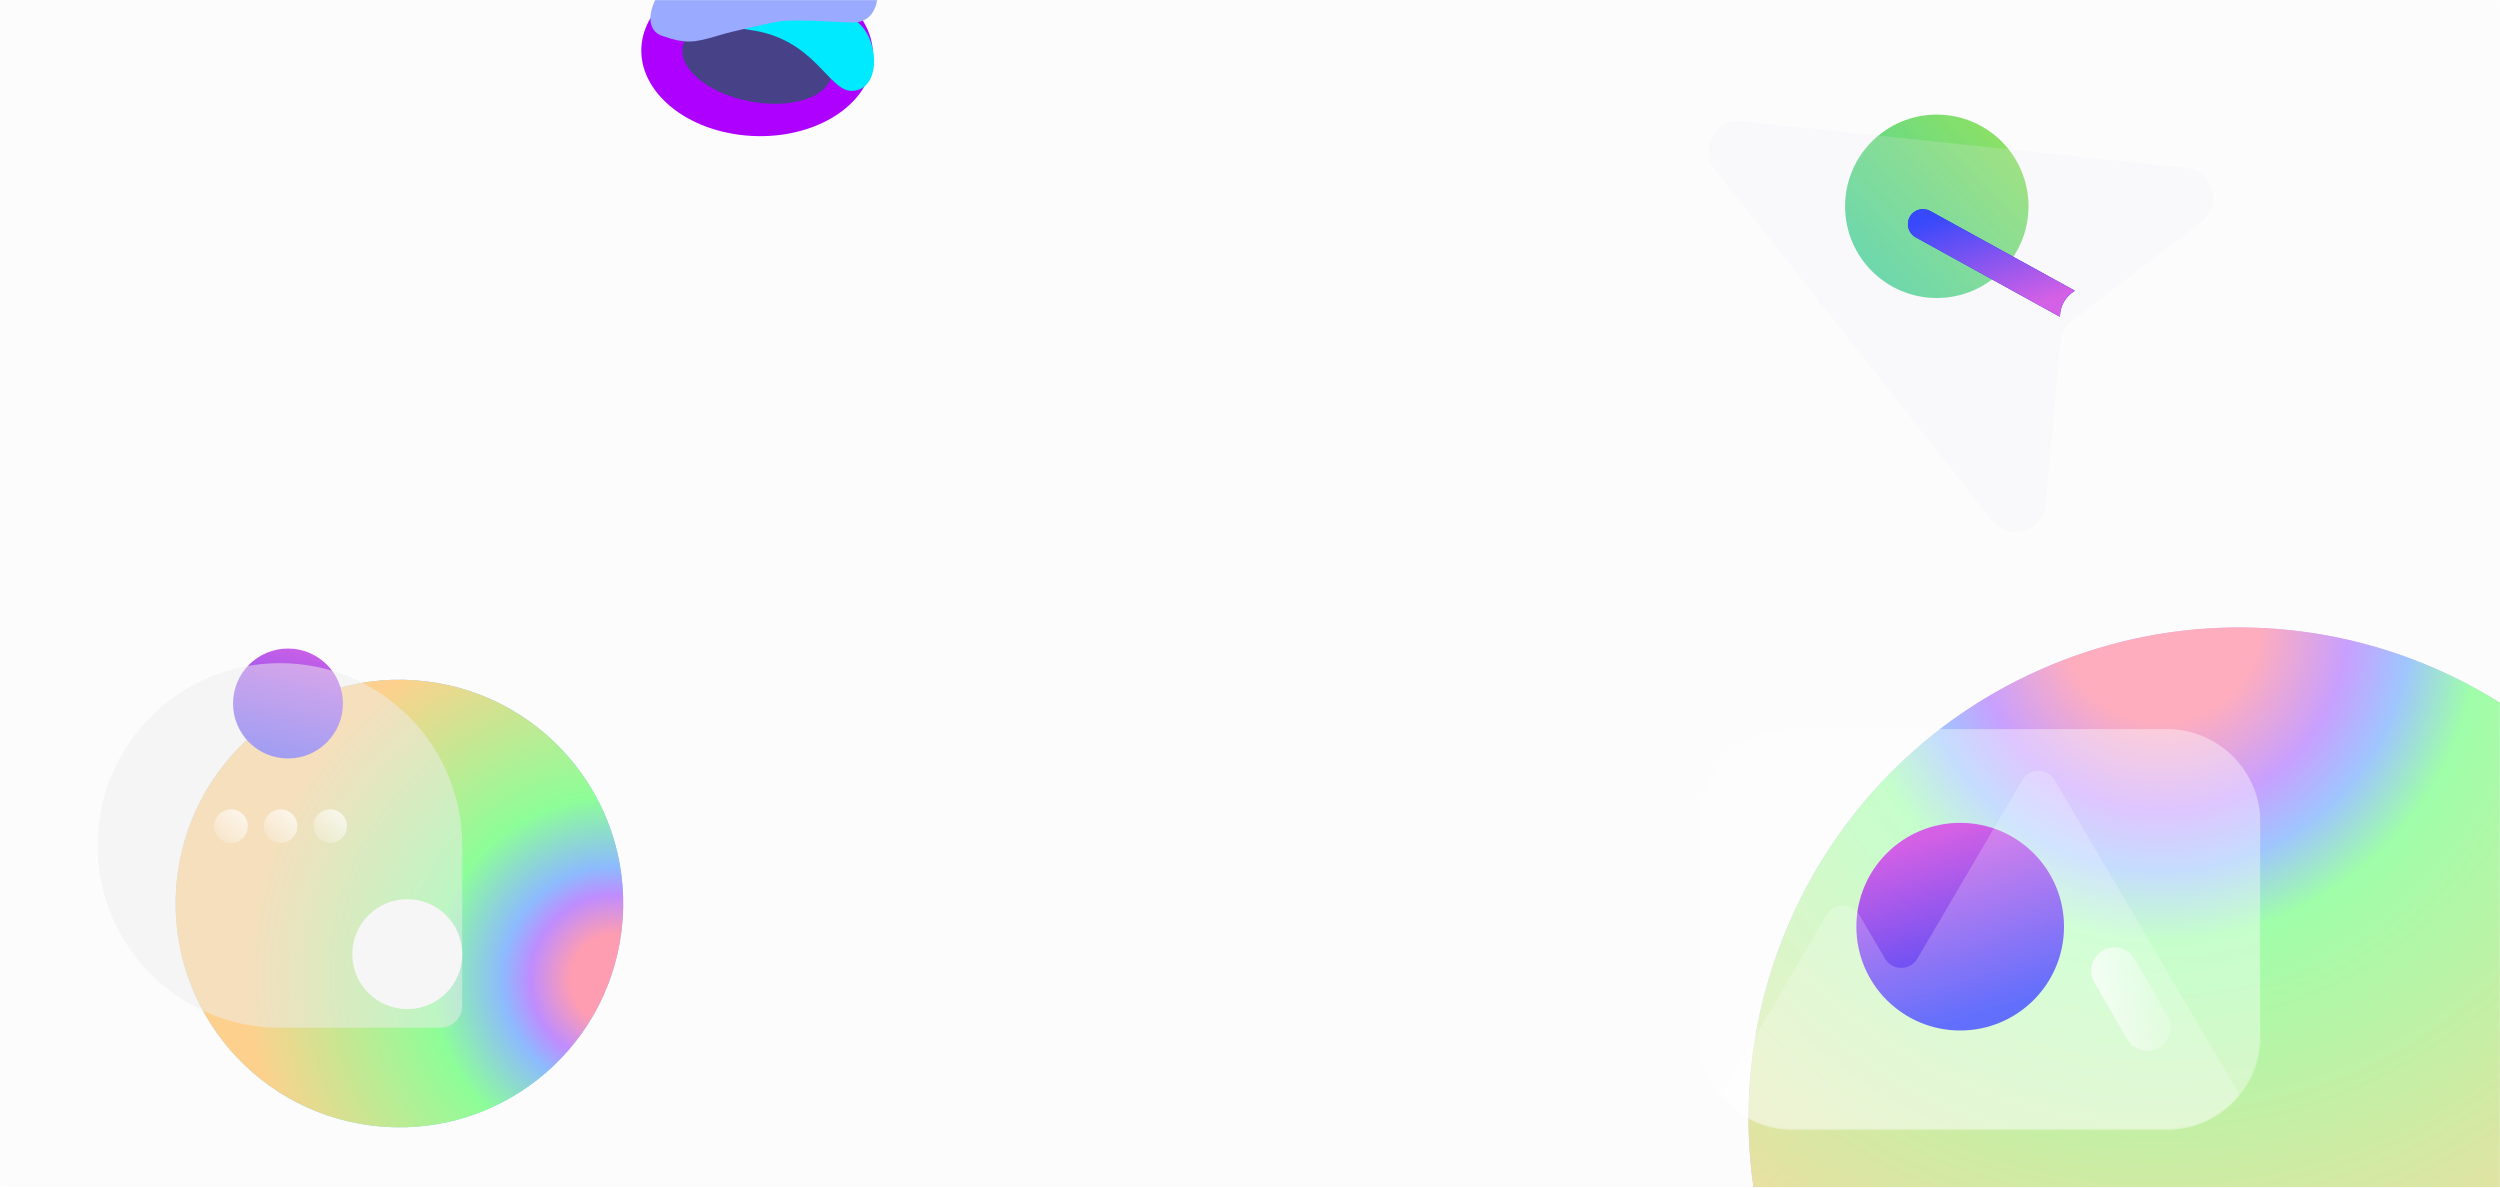 <svg width="1920" height="912" viewBox="0 0 1920 912" fill="none" xmlns="http://www.w3.org/2000/svg">
<g clip-path="url(#clip0_1_4)">
<mask id="mask0_1_4" style="mask-type:luminance" maskUnits="userSpaceOnUse" x="0" y="0" width="1920" height="912">
<path d="M1920 0H0V912H1920V0Z" fill="white"/>
</mask>
<g mask="url(#mask0_1_4)">
<path d="M1920 0H0V912H1920V0Z" fill="#FCFCFD"/>
<g opacity="0.6" filter="url(#filter0_ddf_1_4)">
<path d="M327.686 523.311C233.468 511.743 147.712 578.743 136.143 672.96C124.575 767.178 191.575 852.934 285.792 864.503C380.01 876.071 465.766 809.071 477.335 714.854C488.903 620.636 421.903 534.88 327.686 523.311Z" fill="url(#paint0_linear_1_4)"/>
<path d="M327.686 523.311C233.468 511.743 147.712 578.743 136.143 672.96C124.575 767.178 191.575 852.934 285.792 864.503C380.01 876.071 465.766 809.071 477.335 714.854C488.903 620.636 421.903 534.88 327.686 523.311Z" fill="url(#paint1_radial_1_4)"/>
</g>
<g filter="url(#filter1_dd_1_4)">
<path d="M1487.44 228.87C1526.34 228.87 1557.88 197.335 1557.88 158.435C1557.88 119.535 1526.34 88 1487.44 88C1448.54 88 1417.01 119.535 1417.01 158.435C1417.01 197.335 1448.54 228.87 1487.44 228.87Z" fill="url(#paint2_linear_1_4)"/>
</g>
<g opacity="0.5" filter="url(#filter2_ddf_1_4)">
<path d="M1368.3 994.317C1443.27 1188.32 1661.32 1284.8 1855.32 1209.82C2049.32 1134.84 2145.8 916.797 2070.82 722.799C1995.85 528.801 1777.8 432.316 1583.8 507.294C1389.8 582.272 1293.32 800.319 1368.3 994.317Z" fill="url(#paint3_linear_1_4)"/>
<path d="M1368.3 994.317C1443.27 1188.32 1661.32 1284.8 1855.32 1209.82C2049.32 1134.84 2145.8 916.797 2070.82 722.799C1995.85 528.801 1777.8 432.316 1583.8 507.294C1389.8 582.272 1293.32 800.319 1368.3 994.317Z" fill="url(#paint4_radial_1_4)"/>
</g>
<path d="M312.794 775C289.484 775 270.588 756.104 270.588 732.794C270.588 709.484 289.484 690.588 312.794 690.588C336.104 690.588 355 709.484 355 732.794C355 756.104 336.104 775 312.794 775Z" fill="white"/>
<path d="M221.176 582.5C197.866 582.5 178.97 563.604 178.97 540.294C178.97 516.984 197.866 498.088 221.176 498.088C244.486 498.088 263.382 516.984 263.382 540.294C263.382 563.604 244.486 582.5 221.176 582.5Z" fill="url(#paint5_linear_1_4)"/>
<g filter="url(#filter3_iiii_1_4)">
<path d="M355 635C355 557.68 292.32 495 215 495C137.68 495 75 557.68 75 635C75 712.32 137.68 775 215 775H338.03C347.402 775 355 767.402 355 758.03V635Z" fill="#EFEFEF" fill-opacity="0.5"/>
</g>
<path d="M253.603 647.353C246.497 647.353 240.736 641.592 240.736 634.486C240.736 627.379 246.497 621.618 253.603 621.618C260.71 621.618 266.471 627.379 266.471 634.486C266.471 641.592 260.71 647.353 253.603 647.353Z" fill="url(#paint6_linear_1_4)"/>
<path d="M215.514 647.353C208.408 647.353 202.647 641.592 202.647 634.486C202.647 627.379 208.408 621.618 215.514 621.618C222.621 621.618 228.382 627.379 228.382 634.486C228.382 641.592 222.621 647.353 215.514 647.353Z" fill="url(#paint7_linear_1_4)"/>
<path d="M177.426 647.353C170.32 647.353 164.559 641.592 164.559 634.486C164.559 627.379 170.32 621.618 177.426 621.618C184.533 621.618 190.294 627.379 190.294 634.486C190.294 641.592 184.533 647.353 177.426 647.353Z" fill="url(#paint8_linear_1_4)"/>
<g filter="url(#filter4_iiii_1_4)">
<path d="M1337.77 71.683C1317.45 69.543 1304.58 92.904 1317.24 108.933L1529.86 378.154C1542.78 394.521 1569.07 386.704 1570.95 365.934L1582.24 241.262C1582.82 234.837 1586.06 228.95 1591.18 225.026L1690.55 148.888C1707.11 136.204 1699.67 109.808 1678.93 107.623L1337.77 71.683Z" fill="#EEE8F3" fill-opacity="0.2"/>
</g>
<path d="M1482.38 162.047C1476.8 158.971 1469.78 161.002 1466.71 166.583C1463.63 172.164 1465.66 179.181 1471.25 182.257L1582.04 243.311L1582.05 242.808C1582.21 234.995 1586.31 227.791 1592.94 223.666L1593.54 223.298L1482.38 162.047Z" fill="#0D25FE"/>
<path d="M1482.38 162.047C1476.8 158.971 1469.78 161.002 1466.71 166.583C1463.63 172.164 1465.66 179.181 1471.25 182.257L1582.04 243.311L1582.05 242.808C1582.21 234.995 1586.31 227.791 1592.94 223.666L1593.54 223.298L1482.38 162.047Z" fill="url(#paint9_linear_1_4)"/>
<mask id="mask1_1_4" style="mask-type:luminance" maskUnits="userSpaceOnUse" x="1305" y="540" width="431" height="328">
<path d="M1664.17 540H1376.83C1337.16 540 1305 572.161 1305 611.833V795.727C1305 835.399 1337.16 867.56 1376.83 867.56H1664.17C1703.84 867.56 1736 835.399 1736 795.727V611.833C1736 572.161 1703.84 540 1664.17 540Z" fill="white"/>
</mask>
<g mask="url(#mask1_1_4)">
<g filter="url(#filter5_iiii_1_4)">
<path d="M1664.17 540H1376.83C1337.16 540 1305 572.161 1305 611.833V798.6C1305 838.272 1337.16 870.433 1376.83 870.433H1664.17C1703.84 870.433 1736 838.272 1736 798.6V611.833C1736 572.161 1703.84 540 1664.17 540Z" fill="white" fill-opacity="0.4"/>
</g>
<g filter="url(#filter6_f_1_4)">
<path d="M1505.42 791.417C1549.46 791.417 1585.16 755.718 1585.16 711.682C1585.16 667.646 1549.46 631.947 1505.42 631.947C1461.38 631.947 1425.69 667.646 1425.69 711.682C1425.69 755.718 1461.38 791.417 1505.42 791.417Z" fill="url(#paint10_linear_1_4)"/>
</g>
<g filter="url(#filter7_ii_1_4)">
<path fill-rule="evenodd" clip-rule="evenodd" d="M1621.03 611.926C1615.48 602.476 1601.81 602.476 1596.26 611.926L1515.6 749.183C1510.05 758.629 1496.39 758.634 1490.83 749.192L1470.89 715.321C1465.34 705.883 1451.69 705.883 1446.13 715.321L1341.86 892.444C1336.23 902.021 1343.13 914.099 1354.25 914.099H1562.78C1564.61 914.099 1566.32 913.773 1567.88 913.185C1578.24 909.288 1589.06 892.549 1600.12 892.549H1760.84C1771.95 892.549 1778.85 880.481 1773.22 870.903L1621.03 611.926Z" fill="white" fill-opacity="0.21"/>
</g>
<path d="M1615.07 729.999L1615.07 729.999C1606.48 734.958 1603.54 745.941 1608.5 754.53L1633.64 798.077C1638.6 806.666 1649.58 809.609 1658.17 804.65L1658.17 804.65C1666.76 799.691 1669.7 788.708 1664.75 780.119L1639.6 736.572C1634.64 727.983 1623.66 725.04 1615.07 729.999Z" fill="url(#paint11_linear_1_4)"/>
</g>
<g style="mix-blend-mode:hard-light">
<g filter="url(#filter8_f_1_4)">
<path d="M595.075 -22.528C546.516 -28.864 501.073 -5.781 493.575 29.028C486.077 63.837 519.364 97.192 567.923 103.528C616.482 109.864 661.925 86.781 669.423 51.972C676.921 17.162 643.634 -16.192 595.075 -22.528Z" fill="#AD00FF"/>
</g>
<g filter="url(#filter9_f_1_4)">
<path d="M592.307 16.985C561.126 9.443 531.011 16.71 525.042 33.217C519.073 49.723 539.512 69.218 570.693 76.76C601.873 84.302 631.989 77.035 637.957 60.529C643.926 44.022 623.487 24.527 592.307 16.985Z" fill="#474287"/>
</g>
<g filter="url(#filter10_f_1_4)">
<path d="M575.434 22.922C625.401 29.361 635.954 69.398 653.568 69.782C675.709 70.263 676.232 33.596 660.118 18.238C641.124 0.135 541.572 18.558 575.434 22.922Z" fill="#00EAFF"/>
</g>
<g filter="url(#filter11_f_1_4)">
<path d="M655.403 17.257C670.942 17.203 674.446 2.463 674.031 -6.619C673.166 -25.57 535.69 -31.832 515.64 -15.956C500.905 -4.288 491.925 21.713 508.282 27.465C526.766 33.965 533.433 32.715 551.062 27.465C565.771 23.085 577.598 20.964 593.812 17.256C608.988 13.787 641.6 17.305 655.403 17.257Z" fill="#9AAAFF"/>
</g>
</g>
</g>
</g>
<defs>
<filter id="filter0_ddf_1_4" x="74.844" y="462.012" width="463.789" height="463.789" filterUnits="userSpaceOnUse" color-interpolation-filters="sRGB">
<feFlood flood-opacity="0" result="BackgroundImageFix"/>
<feColorMatrix in="SourceAlpha" type="matrix" values="0 0 0 0 0 0 0 0 0 0 0 0 0 0 0 0 0 0 127 0" result="hardAlpha"/>
<feOffset dy="1.258"/>
<feComposite in2="hardAlpha" operator="out"/>
<feColorMatrix type="matrix" values="0 0 0 0 1 0 0 0 0 1 0 0 0 0 1 0 0 0 0.25 0"/>
<feBlend mode="normal" in2="BackgroundImageFix" result="effect1_dropShadow_1_4"/>
<feColorMatrix in="SourceAlpha" type="matrix" values="0 0 0 0 0 0 0 0 0 0 0 0 0 0 0 0 0 0 127 0" result="hardAlpha"/>
<feOffset dy="-1.258"/>
<feComposite in2="hardAlpha" operator="out"/>
<feColorMatrix type="matrix" values="0 0 0 0 0 0 0 0 0 0 0 0 0 0 0 0 0 0 0.12 0"/>
<feBlend mode="normal" in2="effect1_dropShadow_1_4" result="effect2_dropShadow_1_4"/>
<feBlend mode="normal" in="SourceGraphic" in2="effect2_dropShadow_1_4" result="shape"/>
<feGaussianBlur stdDeviation="30" result="effect3_foregroundBlur_1_4"/>
</filter>
<filter id="filter1_dd_1_4" x="1417.01" y="86.742" width="140.87" height="143.386" filterUnits="userSpaceOnUse" color-interpolation-filters="sRGB">
<feFlood flood-opacity="0" result="BackgroundImageFix"/>
<feColorMatrix in="SourceAlpha" type="matrix" values="0 0 0 0 0 0 0 0 0 0 0 0 0 0 0 0 0 0 127 0" result="hardAlpha"/>
<feOffset dy="1.258"/>
<feComposite in2="hardAlpha" operator="out"/>
<feColorMatrix type="matrix" values="0 0 0 0 1 0 0 0 0 1 0 0 0 0 1 0 0 0 0.25 0"/>
<feBlend mode="normal" in2="BackgroundImageFix" result="effect1_dropShadow_1_4"/>
<feColorMatrix in="SourceAlpha" type="matrix" values="0 0 0 0 0 0 0 0 0 0 0 0 0 0 0 0 0 0 127 0" result="hardAlpha"/>
<feOffset dy="-1.258"/>
<feComposite in2="hardAlpha" operator="out"/>
<feColorMatrix type="matrix" values="0 0 0 0 0 0 0 0 0 0 0 0 0 0 0 0 0 0 0.12 0"/>
<feBlend mode="normal" in2="effect1_dropShadow_1_4" result="effect2_dropShadow_1_4"/>
<feBlend mode="normal" in="SourceGraphic" in2="effect2_dropShadow_1_4" result="shape"/>
</filter>
<filter id="filter2_ddf_1_4" x="1282.87" y="421.871" width="873.375" height="873.375" filterUnits="userSpaceOnUse" color-interpolation-filters="sRGB">
<feFlood flood-opacity="0" result="BackgroundImageFix"/>
<feColorMatrix in="SourceAlpha" type="matrix" values="0 0 0 0 0 0 0 0 0 0 0 0 0 0 0 0 0 0 127 0" result="hardAlpha"/>
<feOffset dy="1.258"/>
<feComposite in2="hardAlpha" operator="out"/>
<feColorMatrix type="matrix" values="0 0 0 0 1 0 0 0 0 1 0 0 0 0 1 0 0 0 0.25 0"/>
<feBlend mode="normal" in2="BackgroundImageFix" result="effect1_dropShadow_1_4"/>
<feColorMatrix in="SourceAlpha" type="matrix" values="0 0 0 0 0 0 0 0 0 0 0 0 0 0 0 0 0 0 127 0" result="hardAlpha"/>
<feOffset dy="-1.258"/>
<feComposite in2="hardAlpha" operator="out"/>
<feColorMatrix type="matrix" values="0 0 0 0 0 0 0 0 0 0 0 0 0 0 0 0 0 0 0.12 0"/>
<feBlend mode="normal" in2="effect1_dropShadow_1_4" result="effect2_dropShadow_1_4"/>
<feBlend mode="normal" in="SourceGraphic" in2="effect2_dropShadow_1_4" result="shape"/>
<feGaussianBlur stdDeviation="30" result="effect3_foregroundBlur_1_4"/>
</filter>
<filter id="filter3_iiii_1_4" x="75" y="484.706" width="280" height="315" filterUnits="userSpaceOnUse" color-interpolation-filters="sRGB">
<feFlood flood-opacity="0" result="BackgroundImageFix"/>
<feBlend mode="normal" in="SourceGraphic" in2="BackgroundImageFix" result="shape"/>
<feColorMatrix in="SourceAlpha" type="matrix" values="0 0 0 0 0 0 0 0 0 0 0 0 0 0 0 0 0 0 127 0" result="hardAlpha"/>
<feOffset dy="-6.176"/>
<feGaussianBlur stdDeviation="10.294"/>
<feComposite in2="hardAlpha" operator="arithmetic" k2="-1" k3="1"/>
<feColorMatrix type="matrix" values="0 0 0 0 1 0 0 0 0 1 0 0 0 0 1 0 0 0 0.15 0"/>
<feBlend mode="normal" in2="shape" result="effect1_innerShadow_1_4"/>
<feColorMatrix in="SourceAlpha" type="matrix" values="0 0 0 0 0 0 0 0 0 0 0 0 0 0 0 0 0 0 127 0" result="hardAlpha"/>
<feOffset dy="-10.294"/>
<feGaussianBlur stdDeviation="18.586"/>
<feComposite in2="hardAlpha" operator="arithmetic" k2="-1" k3="1"/>
<feColorMatrix type="matrix" values="0 0 0 0 1 0 0 0 0 1 0 0 0 0 1 0 0 0 0.15 0"/>
<feBlend mode="normal" in2="effect1_innerShadow_1_4" result="effect2_innerShadow_1_4"/>
<feColorMatrix in="SourceAlpha" type="matrix" values="0 0 0 0 0 0 0 0 0 0 0 0 0 0 0 0 0 0 127 0" result="hardAlpha"/>
<feOffset dy="24.706"/>
<feGaussianBlur stdDeviation="12.573"/>
<feComposite in2="hardAlpha" operator="arithmetic" k2="-1" k3="1"/>
<feColorMatrix type="matrix" values="0 0 0 0 1 0 0 0 0 1 0 0 0 0 1 0 0 0 0.1 0"/>
<feBlend mode="normal" in2="effect2_innerShadow_1_4" result="effect3_innerShadow_1_4"/>
<feColorMatrix in="SourceAlpha" type="matrix" values="0 0 0 0 0 0 0 0 0 0 0 0 0 0 0 0 0 0 127 0" result="hardAlpha"/>
<feOffset dy="6.063"/>
<feGaussianBlur stdDeviation="3.143"/>
<feComposite in2="hardAlpha" operator="arithmetic" k2="-1" k3="1"/>
<feColorMatrix type="matrix" values="0 0 0 0 1 0 0 0 0 1 0 0 0 0 1 0 0 0 0.15 0"/>
<feBlend mode="normal" in2="effect3_innerShadow_1_4" result="effect4_innerShadow_1_4"/>
</filter>
<filter id="filter4_iiii_1_4" x="1312.21" y="56.162" width="387.408" height="354.438" filterUnits="userSpaceOnUse" color-interpolation-filters="sRGB">
<feFlood flood-opacity="0" result="BackgroundImageFix"/>
<feBlend mode="normal" in="SourceGraphic" in2="BackgroundImageFix" result="shape"/>
<feColorMatrix in="SourceAlpha" type="matrix" values="0 0 0 0 0 0 0 0 0 0 0 0 0 0 0 0 0 0 127 0" result="hardAlpha"/>
<feOffset dy="-9.23"/>
<feGaussianBlur stdDeviation="9.457"/>
<feComposite in2="hardAlpha" operator="arithmetic" k2="-1" k3="1"/>
<feColorMatrix type="matrix" values="0 0 0 0 1 0 0 0 0 1 0 0 0 0 1 0 0 0 0.15 0"/>
<feBlend mode="normal" in2="shape" result="effect1_innerShadow_1_4"/>
<feColorMatrix in="SourceAlpha" type="matrix" values="0 0 0 0 0 0 0 0 0 0 0 0 0 0 0 0 0 0 127 0" result="hardAlpha"/>
<feOffset dy="-15.384"/>
<feGaussianBlur stdDeviation="16.549"/>
<feComposite in2="hardAlpha" operator="arithmetic" k2="-1" k3="1"/>
<feColorMatrix type="matrix" values="0 0 0 0 1 0 0 0 0 1 0 0 0 0 1 0 0 0 0.15 0"/>
<feBlend mode="normal" in2="effect1_innerShadow_1_4" result="effect2_innerShadow_1_4"/>
<feColorMatrix in="SourceAlpha" type="matrix" values="0 0 0 0 0 0 0 0 0 0 0 0 0 0 0 0 0 0 127 0" result="hardAlpha"/>
<feOffset dy="36.92"/>
<feGaussianBlur stdDeviation="11.821"/>
<feComposite in2="hardAlpha" operator="arithmetic" k2="-1" k3="1"/>
<feColorMatrix type="matrix" values="0 0 0 0 1 0 0 0 0 1 0 0 0 0 1 0 0 0 0.1 0"/>
<feBlend mode="normal" in2="effect2_innerShadow_1_4" result="effect3_innerShadow_1_4"/>
<feColorMatrix in="SourceAlpha" type="matrix" values="0 0 0 0 0 0 0 0 0 0 0 0 0 0 0 0 0 0 127 0" result="hardAlpha"/>
<feOffset dy="9.061"/>
<feGaussianBlur stdDeviation="4.728"/>
<feComposite in2="hardAlpha" operator="arithmetic" k2="-1" k3="1"/>
<feColorMatrix type="matrix" values="0 0 0 0 1 0 0 0 0 1 0 0 0 0 1 0 0 0 0.15 0"/>
<feBlend mode="normal" in2="effect3_innerShadow_1_4" result="effect4_innerShadow_1_4"/>
</filter>
<filter id="filter5_iiii_1_4" x="1305" y="525.633" width="431" height="379.28" filterUnits="userSpaceOnUse" color-interpolation-filters="sRGB">
<feFlood flood-opacity="0" result="BackgroundImageFix"/>
<feBlend mode="normal" in="SourceGraphic" in2="BackgroundImageFix" result="shape"/>
<feColorMatrix in="SourceAlpha" type="matrix" values="0 0 0 0 0 0 0 0 0 0 0 0 0 0 0 0 0 0 127 0" result="hardAlpha"/>
<feOffset dy="-8.62"/>
<feGaussianBlur stdDeviation="14.367"/>
<feComposite in2="hardAlpha" operator="arithmetic" k2="-1" k3="1"/>
<feColorMatrix type="matrix" values="0 0 0 0 1 0 0 0 0 1 0 0 0 0 1 0 0 0 0.15 0"/>
<feBlend mode="normal" in2="shape" result="effect1_innerShadow_1_4"/>
<feColorMatrix in="SourceAlpha" type="matrix" values="0 0 0 0 0 0 0 0 0 0 0 0 0 0 0 0 0 0 127 0" result="hardAlpha"/>
<feOffset dy="-14.367"/>
<feGaussianBlur stdDeviation="25.939"/>
<feComposite in2="hardAlpha" operator="arithmetic" k2="-1" k3="1"/>
<feColorMatrix type="matrix" values="0 0 0 0 1 0 0 0 0 1 0 0 0 0 1 0 0 0 0.15 0"/>
<feBlend mode="normal" in2="effect1_innerShadow_1_4" result="effect2_innerShadow_1_4"/>
<feColorMatrix in="SourceAlpha" type="matrix" values="0 0 0 0 0 0 0 0 0 0 0 0 0 0 0 0 0 0 127 0" result="hardAlpha"/>
<feOffset dy="34.48"/>
<feGaussianBlur stdDeviation="17.548"/>
<feComposite in2="hardAlpha" operator="arithmetic" k2="-1" k3="1"/>
<feColorMatrix type="matrix" values="0 0 0 0 1 0 0 0 0 1 0 0 0 0 1 0 0 0 0.1 0"/>
<feBlend mode="normal" in2="effect2_innerShadow_1_4" result="effect3_innerShadow_1_4"/>
<feColorMatrix in="SourceAlpha" type="matrix" values="0 0 0 0 0 0 0 0 0 0 0 0 0 0 0 0 0 0 127 0" result="hardAlpha"/>
<feOffset dy="8.462"/>
<feGaussianBlur stdDeviation="4.387"/>
<feComposite in2="hardAlpha" operator="arithmetic" k2="-1" k3="1"/>
<feColorMatrix type="matrix" values="0 0 0 0 1 0 0 0 0 1 0 0 0 0 1 0 0 0 0.15 0"/>
<feBlend mode="normal" in2="effect3_innerShadow_1_4" result="effect4_innerShadow_1_4"/>
</filter>
<filter id="filter6_f_1_4" x="1375.69" y="581.947" width="259.47" height="259.47" filterUnits="userSpaceOnUse" color-interpolation-filters="sRGB">
<feFlood flood-opacity="0" result="BackgroundImageFix"/>
<feBlend mode="normal" in="SourceGraphic" in2="BackgroundImageFix" result="shape"/>
<feGaussianBlur stdDeviation="25" result="effect1_foregroundBlur_1_4"/>
</filter>
<filter id="filter7_ii_1_4" x="1296.76" y="581.852" width="478.468" height="342.304" filterUnits="userSpaceOnUse" color-interpolation-filters="sRGB">
<feFlood flood-opacity="0" result="BackgroundImageFix"/>
<feBlend mode="normal" in="SourceGraphic" in2="BackgroundImageFix" result="shape"/>
<feColorMatrix in="SourceAlpha" type="matrix" values="0 0 0 0 0 0 0 0 0 0 0 0 0 0 0 0 0 0 127 0" result="hardAlpha"/>
<feOffset dx="-43.1" dy="-22.987"/>
<feGaussianBlur stdDeviation="21.55"/>
<feComposite in2="hardAlpha" operator="arithmetic" k2="-1" k3="1"/>
<feColorMatrix type="matrix" values="0 0 0 0 1 0 0 0 0 1 0 0 0 0 1 0 0 0 0.25 0"/>
<feBlend mode="normal" in2="shape" result="effect1_innerShadow_1_4"/>
<feColorMatrix in="SourceAlpha" type="matrix" values="0 0 0 0 0 0 0 0 0 0 0 0 0 0 0 0 0 0 127 0" result="hardAlpha"/>
<feOffset dy="10.057"/>
<feGaussianBlur stdDeviation="7.183"/>
<feComposite in2="hardAlpha" operator="arithmetic" k2="-1" k3="1"/>
<feColorMatrix type="matrix" values="0 0 0 0 1 0 0 0 0 1 0 0 0 0 1 0 0 0 0.2 0"/>
<feBlend mode="normal" in2="effect1_innerShadow_1_4" result="effect2_innerShadow_1_4"/>
</filter>
<filter id="filter8_f_1_4" x="274.892" y="-241.203" width="613.213" height="563.406" filterUnits="userSpaceOnUse" color-interpolation-filters="sRGB">
<feFlood flood-opacity="0" result="BackgroundImageFix"/>
<feBlend mode="normal" in="SourceGraphic" in2="BackgroundImageFix" result="shape"/>
<feGaussianBlur stdDeviation="108.814" result="effect1_foregroundBlur_1_4"/>
</filter>
<filter id="filter9_f_1_4" x="221.72" y="-288.281" width="719.558" height="670.307" filterUnits="userSpaceOnUse" color-interpolation-filters="sRGB">
<feFlood flood-opacity="0" result="BackgroundImageFix"/>
<feBlend mode="normal" in="SourceGraphic" in2="BackgroundImageFix" result="shape"/>
<feGaussianBlur stdDeviation="151.143" result="effect1_foregroundBlur_1_4"/>
</filter>
<filter id="filter10_f_1_4" x="245.706" y="-312.338" width="748.366" height="704.885" filterUnits="userSpaceOnUse" color-interpolation-filters="sRGB">
<feFlood flood-opacity="0" result="BackgroundImageFix"/>
<feBlend mode="normal" in="SourceGraphic" in2="BackgroundImageFix" result="shape"/>
<feGaussianBlur stdDeviation="161.38" result="effect1_foregroundBlur_1_4"/>
</filter>
<filter id="filter11_f_1_4" x="180.202" y="-344.324" width="813.195" height="695.542" filterUnits="userSpaceOnUse" color-interpolation-filters="sRGB">
<feFlood flood-opacity="0" result="BackgroundImageFix"/>
<feBlend mode="normal" in="SourceGraphic" in2="BackgroundImageFix" result="shape"/>
<feGaussianBlur stdDeviation="159.667" result="effect1_foregroundBlur_1_4"/>
</filter>
<linearGradient id="paint0_linear_1_4" x1="115.197" y1="843.556" x2="655.117" y2="623.356" gradientUnits="userSpaceOnUse">
<stop stop-color="#39C2FD"/>
<stop offset="0.067" stop-color="#39C2FD"/>
<stop offset="0.133" stop-color="#39C0FD"/>
<stop offset="0.2" stop-color="#3ABEFD"/>
<stop offset="0.267" stop-color="#3BBBFD"/>
<stop offset="0.333" stop-color="#3CB7FD"/>
<stop offset="0.4" stop-color="#3EB2FE"/>
<stop offset="0.467" stop-color="#3FACFE"/>
<stop offset="0.533" stop-color="#41A7FE"/>
<stop offset="0.6" stop-color="#42A1FE"/>
<stop offset="0.667" stop-color="#449CFF"/>
<stop offset="0.733" stop-color="#4598FF"/>
<stop offset="0.8" stop-color="#4695FF"/>
<stop offset="0.867" stop-color="#4792FF"/>
<stop offset="0.933" stop-color="#4791FF"/>
<stop offset="1" stop-color="#4791FF"/>
</linearGradient>
<radialGradient id="paint1_radial_1_4" cx="0" cy="0" r="1" gradientUnits="userSpaceOnUse" gradientTransform="translate(472.753 752.171) rotate(116.983) scale(282.905 284.853)">
<stop offset="0.123" stop-color="#FF5D80"/>
<stop offset="0.231" stop-color="#9542FF"/>
<stop offset="0.306" stop-color="#428EFF"/>
<stop offset="0.497" stop-color="#42FF55"/>
<stop offset="1" stop-color="#FFB342"/>
</radialGradient>
<linearGradient id="paint2_linear_1_4" x1="1557.87" y1="88" x2="1398.29" y2="239.876" gradientUnits="userSpaceOnUse">
<stop stop-color="#98E35C"/>
<stop offset="1" stop-color="#2CCCA6" stop-opacity="0.93"/>
</linearGradient>
<linearGradient id="paint3_linear_1_4" x1="2206.58" y1="1074.06" x2="1061.75" y2="576.577" gradientUnits="userSpaceOnUse">
<stop stop-color="#DD94FF"/>
<stop offset="0.067" stop-color="#DC94FF"/>
<stop offset="0.133" stop-color="#DB92FF"/>
<stop offset="0.2" stop-color="#D890FF"/>
<stop offset="0.267" stop-color="#D48DFF"/>
<stop offset="0.333" stop-color="#CF89FF"/>
<stop offset="0.4" stop-color="#C985FF"/>
<stop offset="0.467" stop-color="#C280FF"/>
<stop offset="0.533" stop-color="#BB7AFF"/>
<stop offset="0.6" stop-color="#B475FF"/>
<stop offset="0.667" stop-color="#AE71FF"/>
<stop offset="0.733" stop-color="#A96DFF"/>
<stop offset="0.8" stop-color="#A56AFF"/>
<stop offset="0.867" stop-color="#A268FF"/>
<stop offset="0.933" stop-color="#A166FF"/>
<stop offset="1" stop-color="#A066FF"/>
</linearGradient>
<radialGradient id="paint4_radial_1_4" cx="0" cy="0" r="1" gradientUnits="userSpaceOnUse" gradientTransform="translate(1660.64 477.593) rotate(-1.148) scale(619.851 624.12)">
<stop offset="0.123" stop-color="#FF5D80"/>
<stop offset="0.231" stop-color="#9542FF"/>
<stop offset="0.306" stop-color="#428EFF"/>
<stop offset="0.392" stop-color="#42FF55"/>
<stop offset="1" stop-color="#FFB342"/>
</radialGradient>
<linearGradient id="paint5_linear_1_4" x1="255.661" y1="498.088" x2="229.189" y2="606.59" gradientUnits="userSpaceOnUse">
<stop stop-color="#D360E5"/>
<stop offset="1" stop-color="#3849FB"/>
</linearGradient>
<linearGradient id="paint6_linear_1_4" x1="263.326" y1="624.763" x2="245.311" y2="644.78" gradientUnits="userSpaceOnUse">
<stop stop-color="white" stop-opacity="0.7"/>
<stop offset="1" stop-color="white" stop-opacity="0.2"/>
</linearGradient>
<linearGradient id="paint7_linear_1_4" x1="225.237" y1="624.763" x2="207.222" y2="644.78" gradientUnits="userSpaceOnUse">
<stop stop-color="white" stop-opacity="0.7"/>
<stop offset="1" stop-color="white" stop-opacity="0.2"/>
</linearGradient>
<linearGradient id="paint8_linear_1_4" x1="187.149" y1="624.763" x2="169.134" y2="644.78" gradientUnits="userSpaceOnUse">
<stop stop-color="white" stop-opacity="0.7"/>
<stop offset="1" stop-color="white" stop-opacity="0.2"/>
</linearGradient>
<linearGradient id="paint9_linear_1_4" x1="1593.73" y1="222.957" x2="1566.68" y2="141.08" gradientUnits="userSpaceOnUse">
<stop stop-color="#D360E5"/>
<stop offset="1" stop-color="#3849FB"/>
</linearGradient>
<linearGradient id="paint10_linear_1_4" x1="1468.06" y1="647.032" x2="1510.15" y2="782.96" gradientUnits="userSpaceOnUse">
<stop stop-color="#D360E5"/>
<stop offset="1" stop-color="#3849FB"/>
</linearGradient>
<linearGradient id="paint11_linear_1_4" x1="1608.59" y1="745.907" x2="1659.36" y2="741.327" gradientUnits="userSpaceOnUse">
<stop stop-color="white" stop-opacity="0.7"/>
<stop offset="1" stop-color="white" stop-opacity="0.2"/>
</linearGradient>
<clipPath id="clip0_1_4">
<rect width="1920" height="912" fill="white"/>
</clipPath>
</defs>
</svg>
